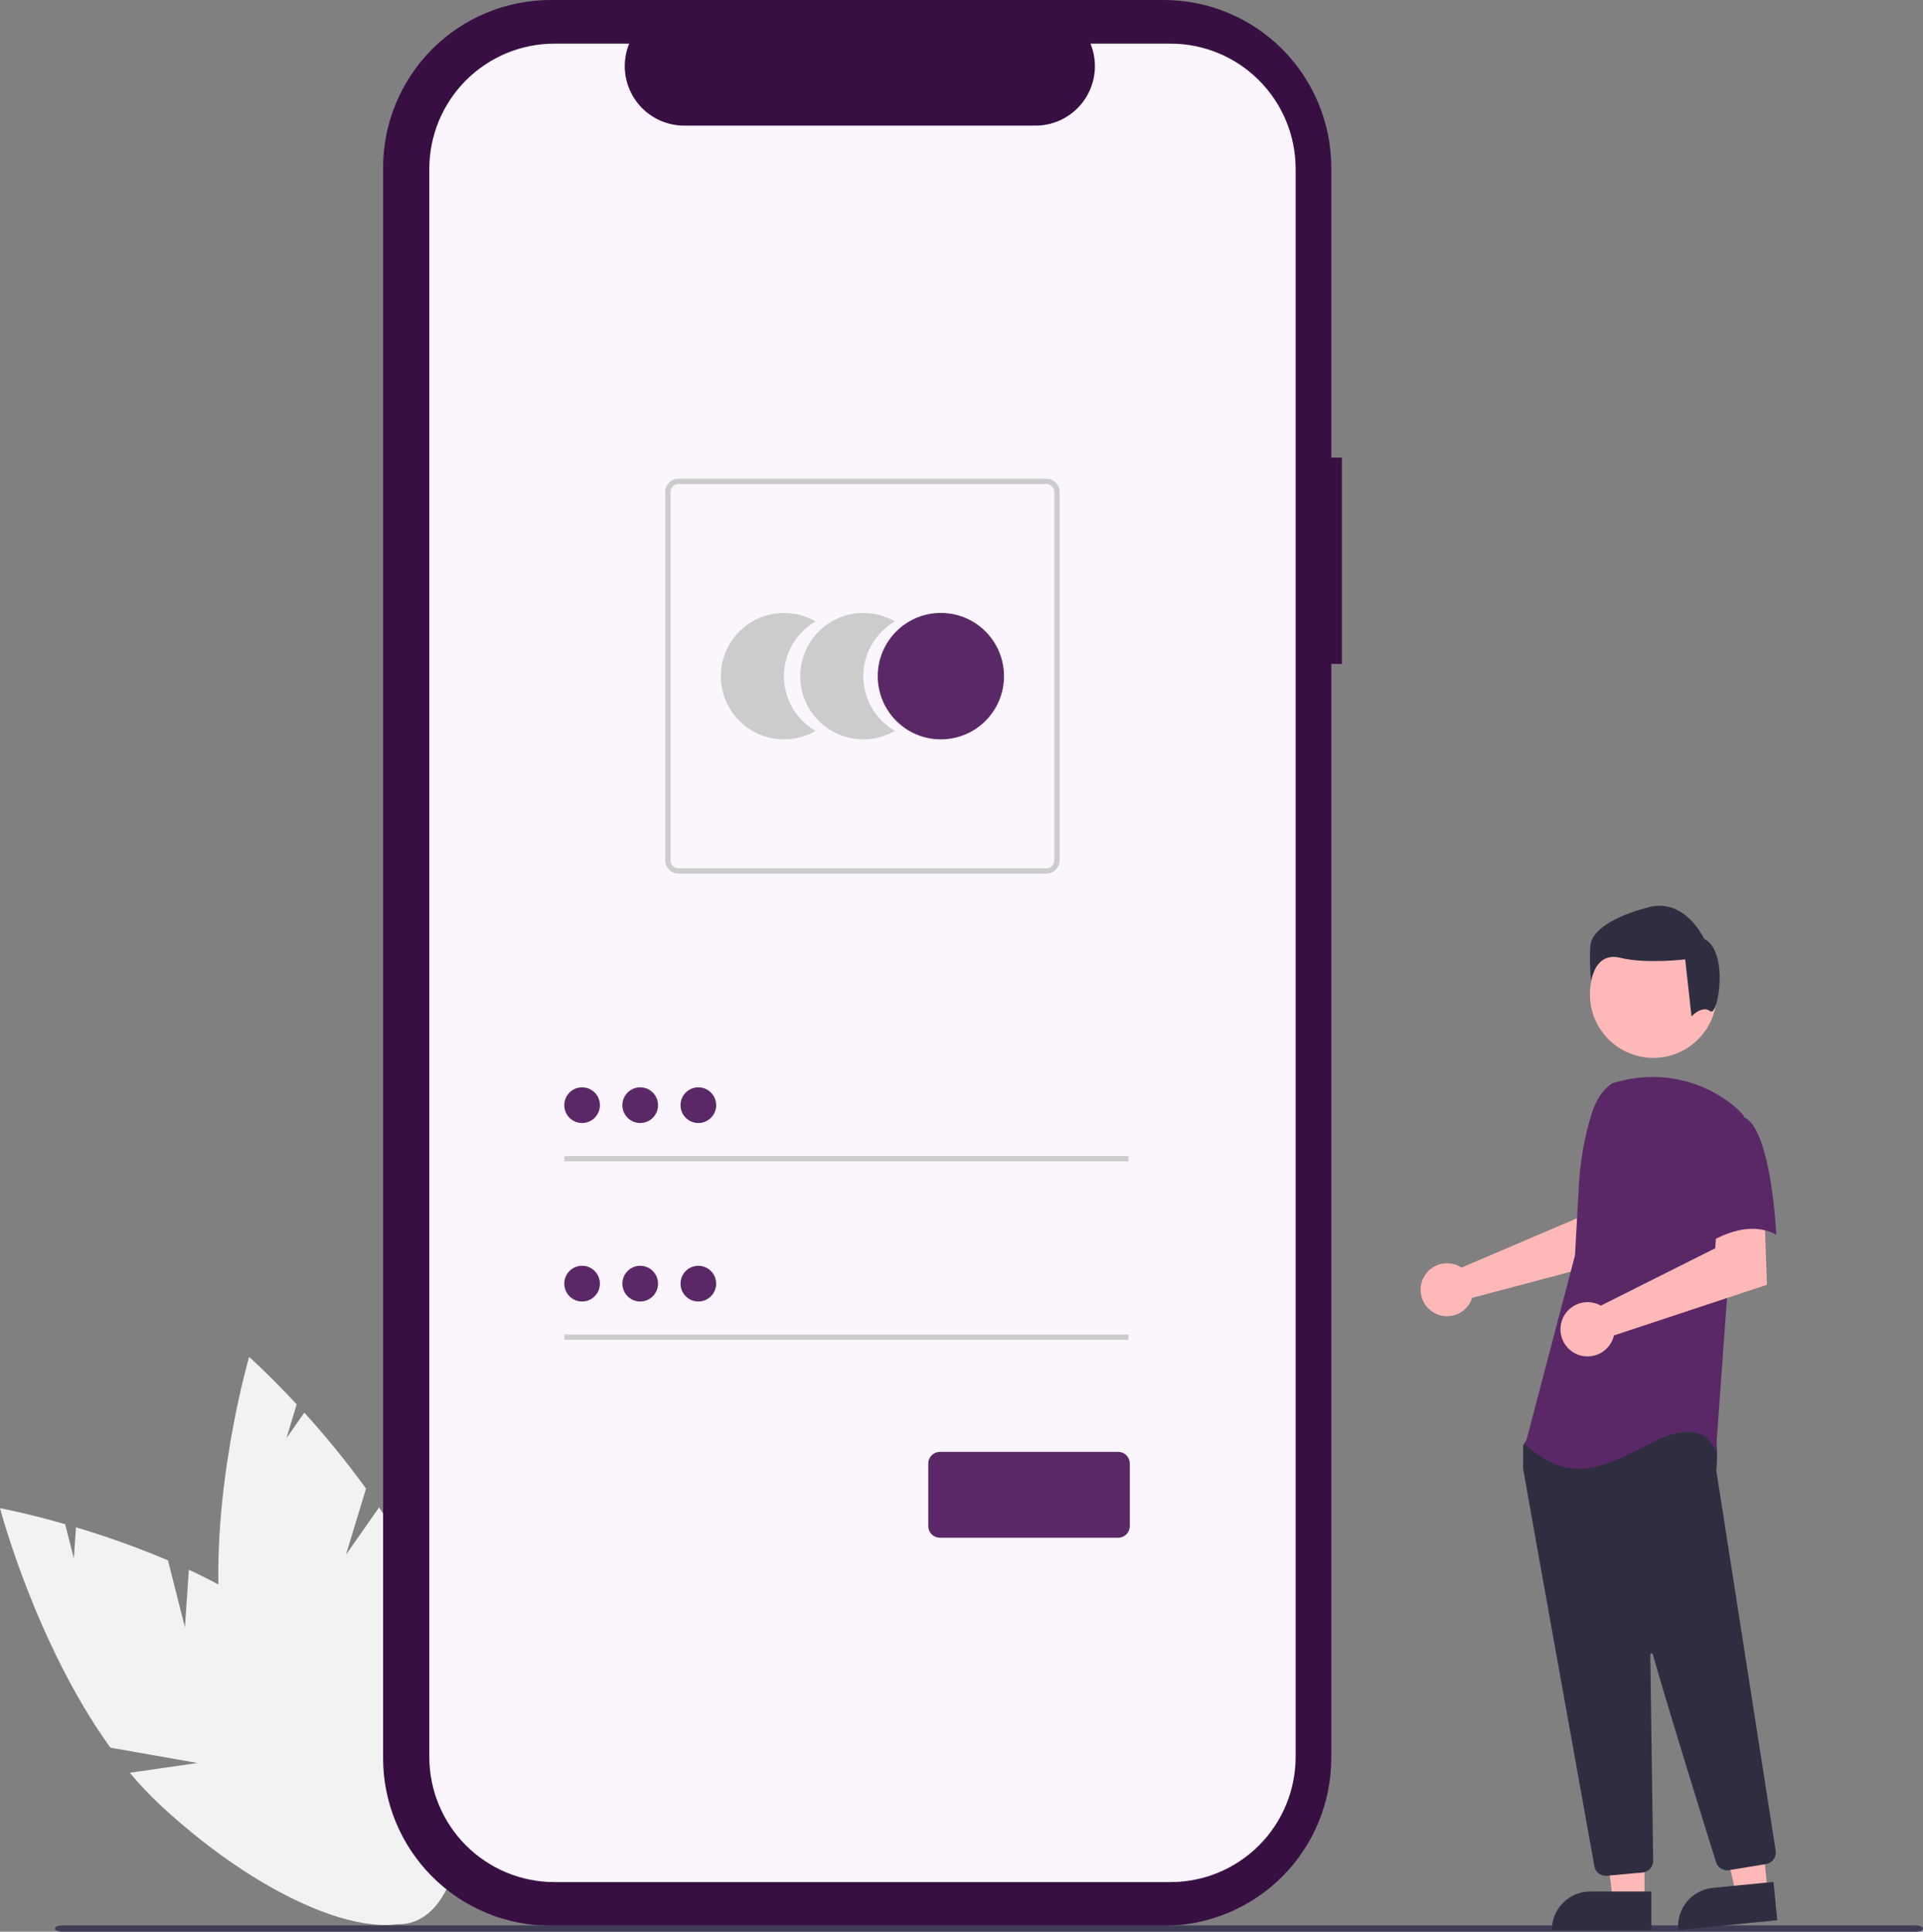 <svg xmlns="http://www.w3.org/2000/svg" width="215" height="216" viewBox="0 0 215 216" fill="none">
  <rect x="0" y="0" width="215" height="216" fill="#808080" stroke="none"/>
  <g clip-path="url(#clip0_604_713)">
    <path d="M20.676 181.961L18.782 174.481C15.425 173.056 11.99 171.821 8.494 170.783L8.255 174.26L7.286 170.43C2.95 169.188 0 168.642 0 168.642C0 168.642 3.983 183.818 12.341 195.42L22.078 197.134L14.514 198.226C15.565 199.493 16.695 200.693 17.896 201.818C30.053 213.12 43.593 218.306 48.139 213.4C52.685 208.494 46.515 195.355 34.359 184.054C30.59 180.55 25.856 177.738 21.117 175.525L20.676 181.961Z" fill="#F2F2F2"/>
    <path d="M38.683 173.836L40.923 166.452C38.784 163.494 36.481 160.659 34.024 157.96L32.025 160.813L33.172 157.032C30.1 153.726 27.857 151.731 27.857 151.731C27.857 151.731 23.436 166.785 24.603 181.044L32.054 187.552L25.013 184.57C25.26 186.2 25.608 187.812 26.057 189.397C30.631 205.367 39.545 216.816 45.968 214.971C52.392 213.125 53.891 198.683 49.317 182.713C47.899 177.762 45.297 172.904 42.383 168.556L38.683 173.836Z" fill="#F2F2F2"/>
    <path d="M150.026 51.17H148.845V18.759C148.845 16.296 148.36 13.857 147.419 11.581C146.478 9.305 145.098 7.236 143.359 5.495C141.62 3.753 139.556 2.371 137.283 1.428C135.011 0.485 132.576 0 130.116 0H61.56C56.593 0 51.829 1.976 48.317 5.495C44.805 9.013 42.831 13.784 42.831 18.759V196.572C42.831 199.036 43.316 201.475 44.257 203.751C45.198 206.027 46.578 208.095 48.317 209.837C50.056 211.579 52.121 212.961 54.393 213.904C56.665 214.847 59.1 215.332 61.56 215.332H130.116C135.083 215.332 139.847 213.355 143.359 209.837C146.871 206.319 148.844 201.548 148.844 196.572V74.241H150.026L150.026 51.17Z" fill="#380F43"/>
    <path d="M130.872 4.879H121.924C122.335 5.889 122.492 6.986 122.381 8.072C122.27 9.158 121.894 10.199 121.286 11.105C120.678 12.011 119.857 12.753 118.895 13.267C117.934 13.78 116.861 14.048 115.771 14.048H76.496C75.406 14.048 74.333 13.78 73.372 13.266C72.41 12.753 71.589 12.011 70.981 11.105C70.374 10.199 69.997 9.157 69.886 8.072C69.775 6.986 69.932 5.889 70.344 4.879H61.986C58.276 4.879 54.719 6.355 52.096 8.982C49.473 11.609 47.999 15.173 47.999 18.888V196.443C47.999 200.158 49.473 203.722 52.096 206.349C54.719 208.976 58.276 210.452 61.986 210.452H130.872C134.581 210.452 138.139 208.976 140.762 206.349C143.385 203.722 144.858 200.158 144.858 196.443V18.888C144.858 15.172 143.385 11.609 140.762 8.982C138.139 6.355 134.581 4.879 130.872 4.879Z" fill="#FBF6FD"/>
    <path d="M87.651 75.608C87.65 74.366 87.977 73.147 88.596 72.073C89.216 70.998 90.108 70.106 91.181 69.486C90.108 68.865 88.891 68.538 87.652 68.538C86.413 68.538 85.196 68.864 84.123 69.485C83.05 70.105 82.159 70.998 81.539 72.072C80.92 73.147 80.594 74.366 80.594 75.607C80.594 76.848 80.92 78.067 81.539 79.142C82.159 80.217 83.05 81.109 84.123 81.729C85.196 82.35 86.413 82.676 87.652 82.676C88.891 82.676 90.108 82.349 91.181 81.729C90.108 81.109 89.216 80.217 88.597 79.142C87.977 78.068 87.65 76.849 87.651 75.608Z" fill="#CCCCCC"/>
    <path d="M96.523 75.608C96.523 74.366 96.849 73.147 97.469 72.072C98.088 70.998 98.98 70.106 100.053 69.486C98.98 68.865 97.763 68.538 96.524 68.538C95.285 68.538 94.068 68.864 92.995 69.485C91.922 70.105 91.031 70.998 90.412 72.072C89.792 73.147 89.466 74.366 89.466 75.607C89.466 76.848 89.792 78.067 90.412 79.142C91.031 80.217 91.922 81.109 92.995 81.729C94.068 82.35 95.285 82.676 96.524 82.676C97.763 82.676 98.98 82.349 100.053 81.729C98.98 81.109 98.088 80.217 97.469 79.142C96.849 78.068 96.523 76.849 96.523 75.608Z" fill="#CCCCCC"/>
    <path d="M105.194 82.676C109.091 82.676 112.251 79.511 112.251 75.607C112.251 71.703 109.091 68.538 105.194 68.538C101.296 68.538 98.136 71.703 98.136 75.607C98.136 79.511 101.296 82.676 105.194 82.676Z" fill="#5B2867"/>
    <path d="M116.988 97.687H75.856C75.464 97.686 75.089 97.531 74.812 97.253C74.535 96.976 74.379 96.6 74.379 96.207V55.007C74.379 54.615 74.535 54.239 74.812 53.961C75.089 53.684 75.464 53.528 75.856 53.528H116.988C117.38 53.528 117.755 53.684 118.032 53.961C118.309 54.239 118.465 54.615 118.466 55.007V96.207C118.465 96.6 118.309 96.976 118.032 97.253C117.755 97.531 117.38 97.686 116.988 97.687ZM75.856 54.12C75.621 54.12 75.396 54.213 75.23 54.38C75.063 54.546 74.97 54.772 74.97 55.007V96.208C74.97 96.443 75.063 96.669 75.23 96.835C75.396 97.002 75.621 97.095 75.856 97.095H116.988C117.223 97.095 117.449 97.002 117.615 96.835C117.781 96.669 117.874 96.443 117.875 96.208V55.007C117.874 54.772 117.781 54.546 117.615 54.38C117.449 54.213 117.223 54.12 116.988 54.12H75.856Z" fill="#CCCCCC"/>
    <path d="M126.173 129.269H63.088V129.861H126.173V129.269Z" fill="#CCCCCC"/>
    <path d="M65.08 125.574C66.18 125.574 67.072 124.681 67.072 123.579C67.072 122.476 66.18 121.583 65.08 121.583C63.98 121.583 63.088 122.476 63.088 123.579C63.088 124.681 63.98 125.574 65.08 125.574Z" fill="#5B2867"/>
    <path d="M126.173 149.224H63.088V149.815H126.173V149.224Z" fill="#CCCCCC"/>
    <path d="M65.08 145.529C66.18 145.529 67.072 144.635 67.072 143.533C67.072 142.431 66.18 141.538 65.08 141.538C63.98 141.538 63.088 142.431 63.088 143.533C63.088 144.635 63.98 145.529 65.08 145.529Z" fill="#5B2867"/>
    <path d="M125.018 171.947H105.082C104.737 171.946 104.407 171.809 104.164 171.565C103.92 171.321 103.783 170.991 103.783 170.646V163.646C103.783 163.302 103.92 162.971 104.164 162.727C104.407 162.483 104.737 162.346 105.082 162.345H125.018C125.363 162.346 125.693 162.483 125.936 162.727C126.18 162.971 126.317 163.302 126.317 163.646V170.646C126.317 170.991 126.18 171.321 125.936 171.565C125.693 171.809 125.363 171.946 125.018 171.947Z" fill="#5B2867"/>
    <path d="M71.579 125.574C72.679 125.574 73.571 124.681 73.571 123.579C73.571 122.476 72.679 121.583 71.579 121.583C70.478 121.583 69.586 122.476 69.586 123.579C69.586 124.681 70.478 125.574 71.579 125.574Z" fill="#5B2867"/>
    <path d="M78.078 125.574C79.178 125.574 80.07 124.681 80.07 123.579C80.07 122.476 79.178 121.583 78.078 121.583C76.977 121.583 76.085 122.476 76.085 123.579C76.085 124.681 76.977 125.574 78.078 125.574Z" fill="#5B2867"/>
    <path d="M71.579 145.529C72.679 145.529 73.571 144.635 73.571 143.533C73.571 142.431 72.679 141.538 71.579 141.538C70.478 141.538 69.586 142.431 69.586 143.533C69.586 144.635 70.478 145.529 71.579 145.529Z" fill="#5B2867"/>
    <path d="M78.078 145.529C79.178 145.529 80.07 144.635 80.07 143.533C80.07 142.431 79.178 141.538 78.078 141.538C76.977 141.538 76.085 142.431 76.085 143.533C76.085 144.635 76.977 145.529 78.078 145.529Z" fill="#5B2867"/>
    <path d="M214.197 216H6.951C6.507 216 6.148 215.842 6.148 215.648C6.148 215.454 6.507 215.295 6.951 215.295H214.197C214.64 215.295 215 215.453 215 215.648C215 215.842 214.64 216 214.197 216Z" fill="#3F3D56"/>
    <path d="M162.994 141.516C163.135 141.581 163.271 141.657 163.401 141.744L176.347 136.209L176.81 132.793L181.983 132.761L181.677 140.596L164.589 145.123C164.553 145.242 164.51 145.358 164.46 145.472C164.213 146 163.815 146.443 163.318 146.746C162.82 147.049 162.244 147.197 161.663 147.173C161.081 147.149 160.519 146.953 160.048 146.61C159.577 146.268 159.218 145.793 159.015 145.246C158.813 144.7 158.776 144.105 158.909 143.538C159.043 142.97 159.341 142.455 159.766 142.056C160.191 141.658 160.724 141.394 161.298 141.298C161.873 141.202 162.462 141.278 162.994 141.516Z" fill="#FFB8B8"/>
    <path d="M183.864 212.514H180.325L178.642 198.842L183.864 198.842L183.864 212.514Z" fill="#FFB8B8"/>
    <path d="M177.797 211.501H184.622V215.806H173.5C173.5 214.664 173.953 213.569 174.759 212.762C175.565 211.955 176.658 211.501 177.797 211.501Z" fill="#2F2E41"/>
    <path d="M197.627 211.513L194.105 211.86L191.091 198.419L196.289 197.906L197.627 211.513Z" fill="#FFB8B8"/>
    <path d="M191.49 211.1L198.282 210.43L198.704 214.714L187.635 215.806C187.58 215.243 187.636 214.675 187.8 214.135C187.963 213.594 188.232 213.09 188.59 212.653C188.948 212.216 189.388 211.854 189.886 211.588C190.384 211.322 190.929 211.156 191.49 211.1Z" fill="#2F2E41"/>
    <path d="M184.849 118.292C188.764 118.292 191.939 115.112 191.939 111.191C191.939 107.269 188.764 104.089 184.849 104.089C180.934 104.089 177.76 107.269 177.76 111.191C177.76 115.112 180.934 118.292 184.849 118.292Z" fill="#FFB8B8"/>
    <path d="M179.534 209.749C179.23 209.75 178.935 209.643 178.702 209.448C178.469 209.252 178.312 208.98 178.26 208.68C176.428 198.496 170.441 165.194 170.298 164.272C170.295 164.251 170.293 164.229 170.293 164.208V161.725C170.293 161.634 170.321 161.546 170.374 161.473L171.165 160.363C171.202 160.31 171.252 160.265 171.309 160.234C171.366 160.203 171.43 160.185 171.495 160.182C176.004 159.97 190.772 159.35 191.486 160.243C192.202 161.14 191.949 163.859 191.891 164.395L191.894 164.45L198.528 206.951C198.58 207.29 198.497 207.635 198.296 207.913C198.096 208.191 197.794 208.379 197.456 208.435L193.312 209.119C193.004 209.169 192.687 209.106 192.421 208.942C192.155 208.778 191.956 208.523 191.862 208.225C190.58 204.123 186.282 190.323 184.793 184.983C184.783 184.949 184.762 184.92 184.733 184.901C184.704 184.881 184.668 184.874 184.634 184.878C184.599 184.883 184.567 184.901 184.545 184.927C184.522 184.954 184.509 184.988 184.51 185.023C184.584 190.113 184.764 203.1 184.826 207.586L184.833 208.069C184.836 208.396 184.716 208.712 184.497 208.955C184.278 209.198 183.977 209.35 183.651 209.38L179.655 209.744C179.615 209.748 179.574 209.749 179.534 209.749Z" fill="#2F2E41"/>
    <path d="M180.35 121.084C179.112 121.821 178.372 123.175 177.947 124.552C177.161 127.103 176.687 129.74 176.537 132.405L176.088 140.385L170.531 161.54C175.348 165.623 178.126 164.695 184.611 161.355C191.096 158.016 191.837 162.469 191.837 162.469L193.133 144.468L194.986 124.798C194.57 124.297 194.099 123.843 193.583 123.447C191.87 122.113 189.878 121.186 187.756 120.735C185.634 120.285 183.437 120.323 181.332 120.846L180.35 121.084Z" fill="#5B2867"/>
    <path d="M178.544 145.789C178.694 145.845 178.839 145.913 178.977 145.993L191.778 139.575L191.991 136.098L197.271 135.733L197.554 143.659L180.447 149.326C180.308 149.926 179.989 150.469 179.533 150.883C179.078 151.297 178.507 151.563 177.898 151.644C177.288 151.726 176.668 151.62 176.12 151.34C175.572 151.059 175.122 150.619 174.83 150.076C174.538 149.534 174.418 148.915 174.486 148.303C174.553 147.69 174.805 147.113 175.209 146.648C175.612 146.182 176.147 145.851 176.743 145.697C177.339 145.544 177.967 145.576 178.544 145.789Z" fill="#FFB8B8"/>
    <path d="M194.893 124.888C198.043 126.002 198.598 138.065 198.598 138.065C194.892 136.024 190.446 139.364 190.446 139.364C190.446 139.364 189.519 136.209 188.408 132.127C188.072 130.978 188.032 129.763 188.291 128.595C188.55 127.427 189.1 126.344 189.89 125.446C189.89 125.446 191.744 123.774 194.893 124.888Z" fill="#5B2867"/>
    <path d="M191.206 113.069C190.323 112.361 189.117 113.647 189.117 113.647L188.411 107.277C188.411 107.277 183.994 107.807 181.167 107.1C178.341 106.393 177.899 109.666 177.899 109.666C177.753 108.344 177.724 107.012 177.811 105.684C177.987 104.092 180.284 102.499 184.347 101.437C188.411 100.376 190.531 104.977 190.531 104.977C193.357 106.392 192.089 113.776 191.206 113.069Z" fill="#2F2E41"/>
  </g>
  <defs>
    <clipPath id="clip0_604_713">
      <rect width="215" height="216" fill="white"/>
    </clipPath>
  </defs>
</svg>